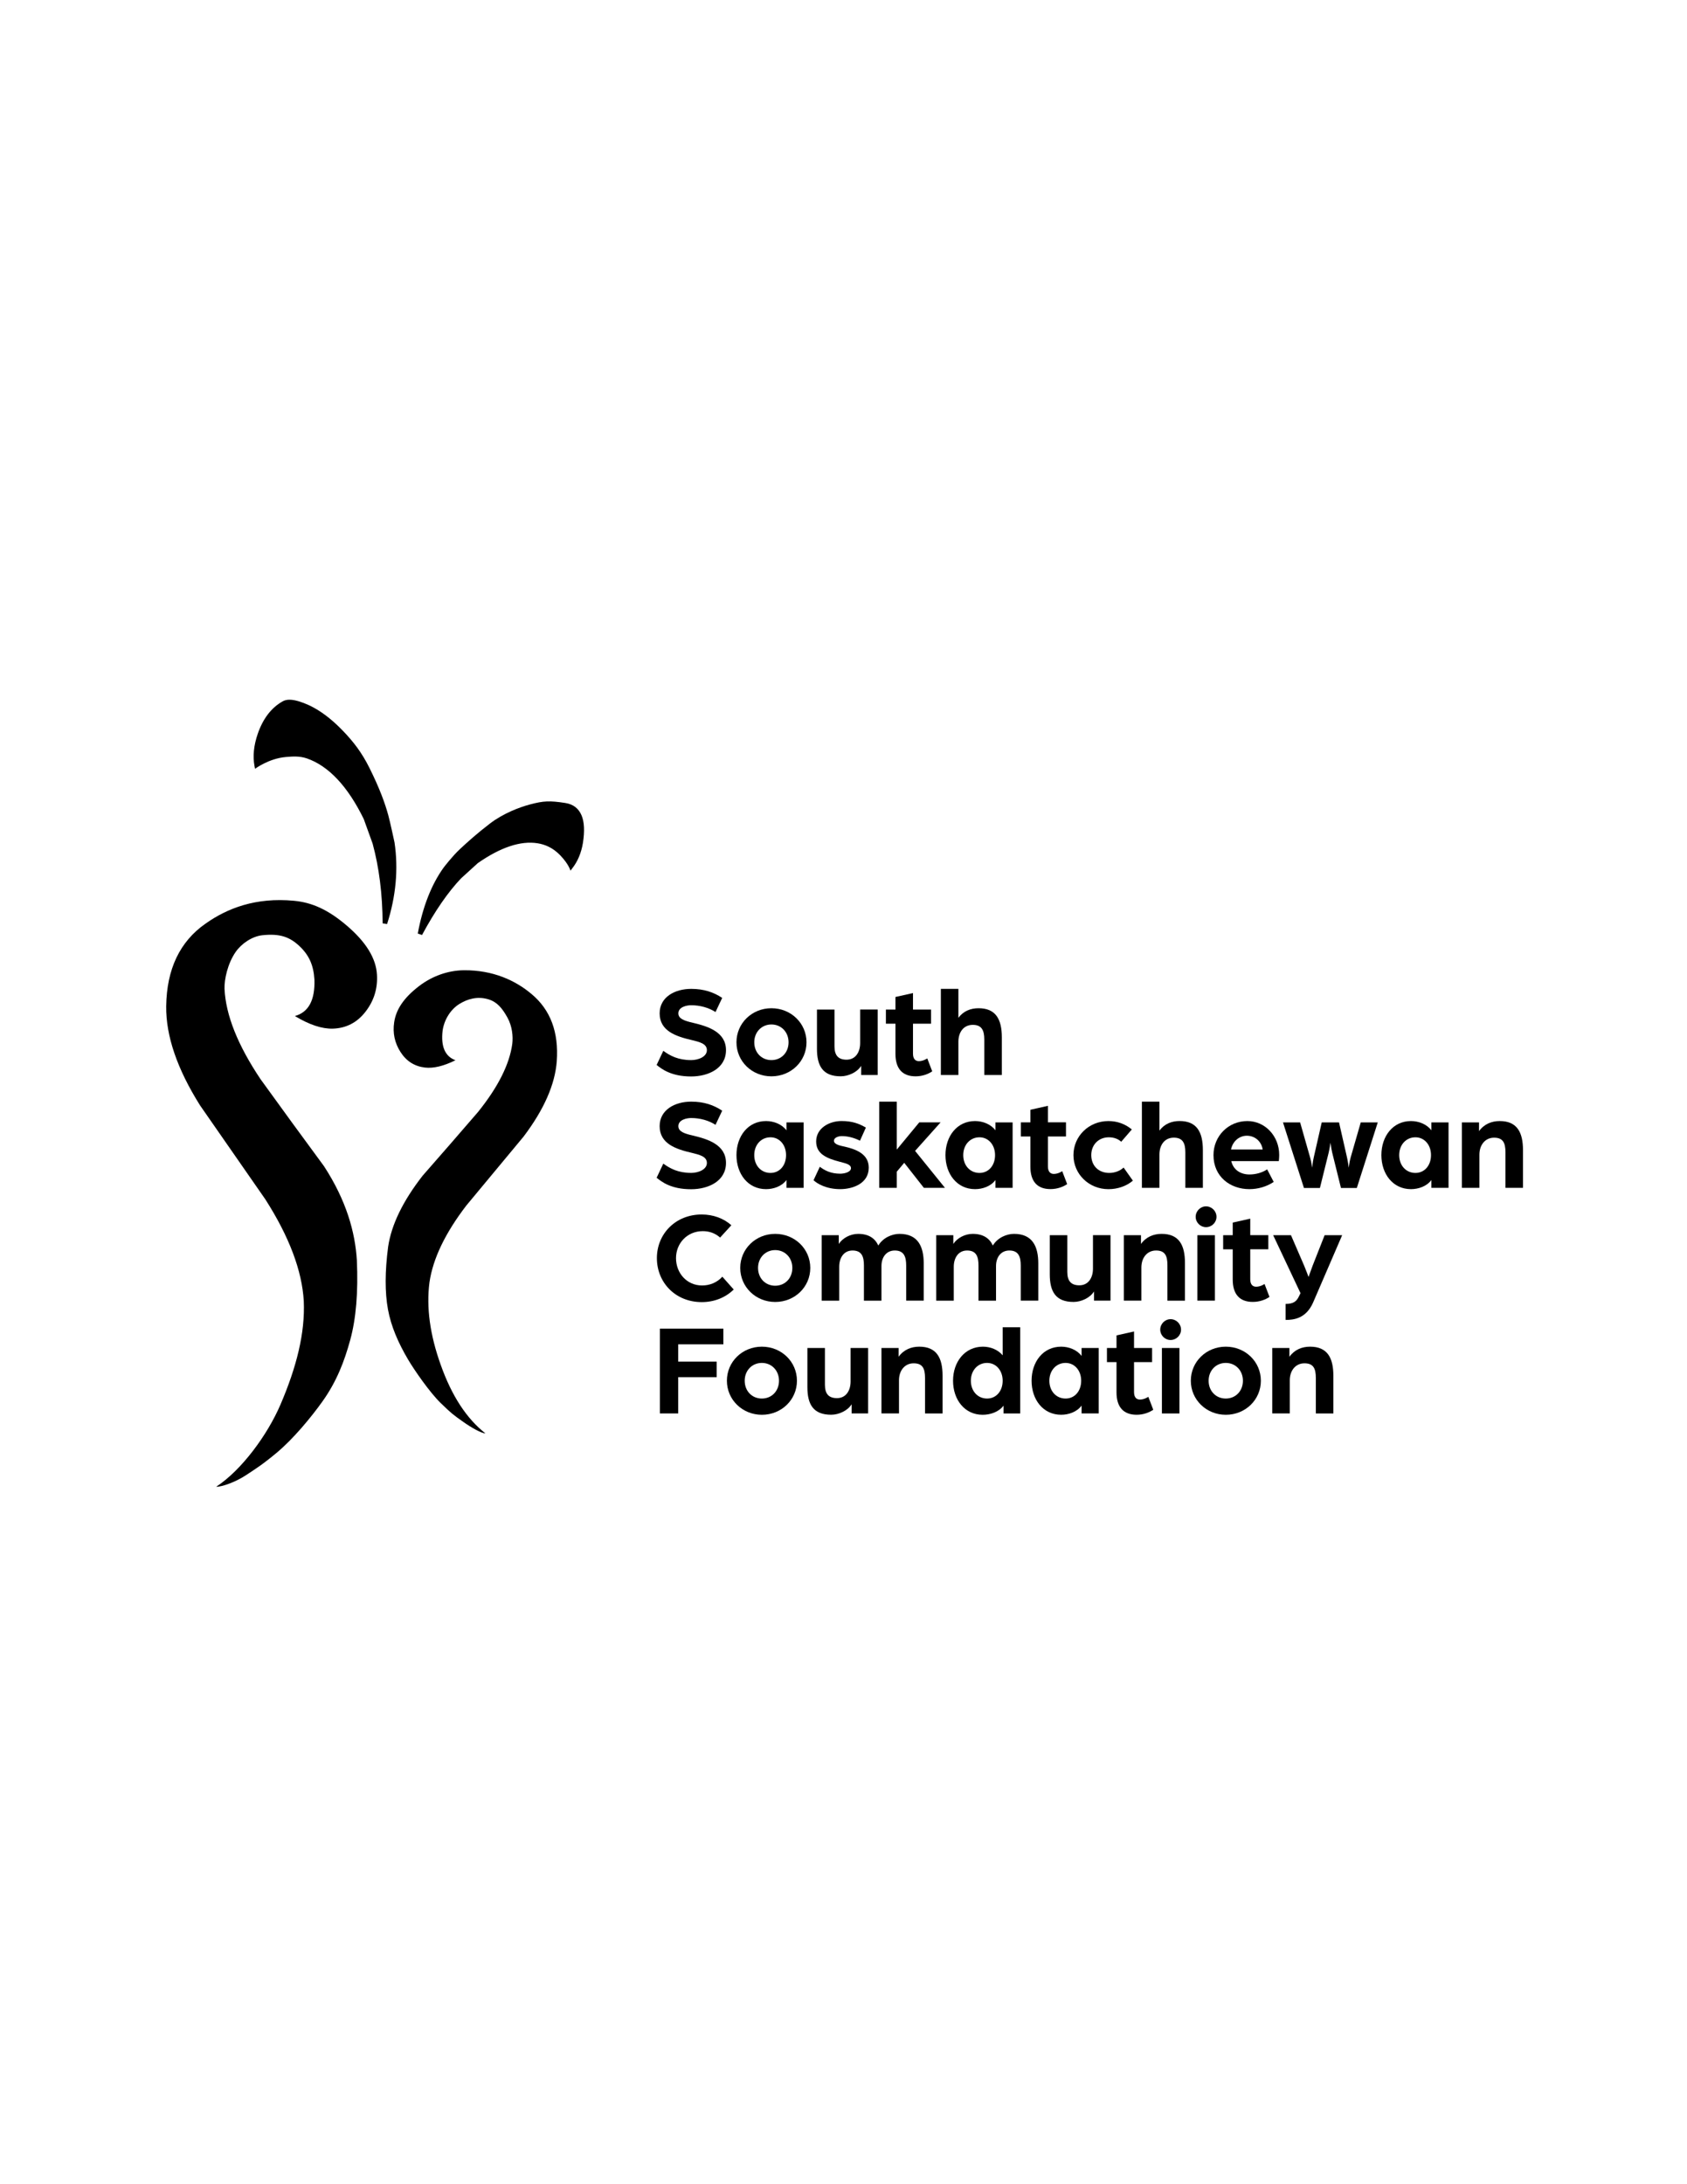<?xml version="1.0" encoding="utf-8"?>
<!-- Generator: Adobe Illustrator 25.4.0, SVG Export Plug-In . SVG Version: 6.00 Build 0)  -->
<svg version="1.1" id="Layer_1" xmlns="http://www.w3.org/2000/svg" xmlns:xlink="http://www.w3.org/1999/xlink" x="0px" y="0px"
	 viewBox="0 0 612 792" style="enable-background:new 0 0 612 792;" xml:space="preserve">
<g>
	<g>
		<path d="M238.21,386.16l2.42-5.13c2.47,1.81,5.41,3.37,10.11,3.37c2.56,0,5.7-1.19,5.7-3.61c0-2.37-2.76-2.99-5.46-3.65
			c-5.74-1.33-11.68-3.28-11.68-9.69c0-5.94,5.56-8.88,11.44-8.88c4.65,0,8.17,1.23,11.25,3.27l-2.42,5.13
			c-2.47-1.61-5.7-2.47-8.83-2.47c-1.62,0-4.65,0.62-4.65,2.95c0,1.99,2.23,2.7,5.27,3.42c5.46,1.28,12.01,3.32,12.01,9.92
			c0,6.65-6.46,9.54-12.63,9.54C243.38,390.33,239.92,387.53,238.21,386.16z"/>
		<path d="M267.17,377.94c0-6.89,5.6-12.35,12.68-12.35c7.12,0,12.73,5.46,12.73,12.35c0,6.88-5.6,12.34-12.73,12.34
			C272.77,390.29,267.17,384.83,267.17,377.94z M286.07,377.94c0-3.71-2.66-6.46-6.22-6.46c-3.56,0-6.22,2.75-6.22,6.46
			c0,3.75,2.66,6.46,6.22,6.46C283.41,384.4,286.07,381.69,286.07,377.94z"/>
		<path d="M296.37,380.27v-14.2h6.36v13.34c0,3.32,1.42,4.84,4.37,4.84c3.32,0,4.94-2.8,4.94-6.03v-12.16h6.36v23.74h-5.98v-3.33
			c-1.42,2.33-4.65,3.8-7.41,3.8C298.45,390.29,296.37,386.44,296.37,380.27z"/>
		<path d="M324.85,382.17V371.2h-3.47v-5.13h3.47v-4.56l6.36-1.42v5.98h6.55v5.13h-6.55v10.87c0,2.04,1,2.71,2.14,2.71
			c1.52,0,2.85-0.86,3.04-1l1.8,4.7c-1.42,0.95-3.51,1.8-6.03,1.8C327.41,390.29,324.85,387.53,324.85,382.17z"/>
		<path d="M341.32,358.57h6.36v10.49c1.85-2.47,4.46-3.47,7.31-3.47c6.17,0,8.45,3.9,8.45,10.54v13.68h-6.36v-12.87
			c0-3.47-1.04-5.32-4.18-5.32c-3.37,0-5.22,2.7-5.22,6.12v12.06h-6.36V358.57z"/>
		<path d="M238.21,427.06l2.42-5.13c2.47,1.8,5.41,3.37,10.11,3.37c2.56,0,5.7-1.19,5.7-3.61c0-2.38-2.76-2.99-5.46-3.66
			c-5.74-1.33-11.68-3.28-11.68-9.69c0-5.93,5.56-8.88,11.44-8.88c4.65,0,8.17,1.23,11.25,3.28l-2.42,5.13
			c-2.47-1.62-5.7-2.47-8.83-2.47c-1.62,0-4.65,0.62-4.65,2.94c0,2,2.23,2.71,5.27,3.42c5.46,1.28,12.01,3.33,12.01,9.92
			c0,6.65-6.46,9.54-12.63,9.54C243.38,431.24,239.92,428.44,238.21,427.06z"/>
		<path d="M267.17,418.85c0-6.84,4.18-12.35,10.73-12.35c2.75,0,5.7,1.09,7.41,3.37v-2.89h6.22v23.74h-6.22v-2.85
			c-1.66,2.28-4.65,3.32-7.41,3.32C271.35,431.19,267.17,425.68,267.17,418.85z M285.16,418.85c0-3.71-2.38-6.46-5.65-6.46
			c-3.42,0-5.89,2.75-5.89,6.46c0,3.75,2.47,6.46,5.89,6.46C282.79,425.31,285.16,422.65,285.16,418.85z"/>
		<path d="M295.13,427.96l2.28-4.89c1.61,1.23,3.85,2.52,7.41,2.52c1.47,0,3.89-0.57,3.89-2s-2.04-1.76-4.08-2.33
			c-4.7-1.23-8.55-2.8-8.55-7.36c0-4.84,4.75-7.41,9.21-7.41c3.9,0,6.36,0.95,8.83,2.38l-2.14,4.75c-2.33-1.14-4.51-1.66-6.6-1.66
			c-1.47,0-2.85,0.67-2.85,1.66c0,1.33,1.99,1.76,4.18,2.23c4.04,0.95,8.45,2.7,8.45,7.55c0,5.84-5.93,7.79-10.35,7.79
			C299.74,431.19,296.46,429.2,295.13,427.96z"/>
		<path d="M318.96,399.47h6.36v17.38l8.17-9.88h7.74l-9.26,10.35l10.83,13.39h-7.65l-7.12-9.07l-2.71,3.23v5.84h-6.36V399.47z"/>
		<path d="M342.99,418.85c0-6.84,4.18-12.35,10.73-12.35c2.75,0,5.7,1.09,7.41,3.37v-2.89h6.22v23.74h-6.22v-2.85
			c-1.66,2.28-4.65,3.32-7.41,3.32C347.17,431.19,342.99,425.68,342.99,418.85z M360.98,418.85c0-3.71-2.38-6.46-5.65-6.46
			c-3.42,0-5.89,2.75-5.89,6.46c0,3.75,2.47,6.46,5.89,6.46C358.61,425.31,360.98,422.65,360.98,418.85z"/>
		<path d="M373.8,423.07V412.1h-3.47v-5.13h3.47v-4.56l6.36-1.43v5.98h6.55v5.13h-6.55v10.87c0,2.04,1,2.71,2.14,2.71
			c1.52,0,2.85-0.85,3.04-1l1.8,4.7c-1.42,0.95-3.51,1.8-6.03,1.8C376.36,431.19,373.8,428.44,373.8,423.07z"/>
		<path d="M389.42,418.85c0-6.89,5.6-12.35,12.68-12.35c3.28,0,6.12,1.09,8.5,3.04l-3.85,4.46c-1.09-1-2.61-1.61-4.51-1.61
			c-3.7,0-6.36,2.71-6.36,6.46c0,3.71,2.52,6.46,6.55,6.46c1.99,0,3.94-0.76,5.18-1.95l3.37,4.75c-2.28,1.95-5.46,3.09-8.88,3.09
			C395.02,431.19,389.42,425.73,389.42,418.85z"/>
		<path d="M414.25,399.47h6.36v10.49c1.85-2.47,4.46-3.47,7.31-3.47c6.17,0,8.45,3.9,8.45,10.54v13.68h-6.36v-12.87
			c0-3.47-1.05-5.32-4.18-5.32c-3.37,0-5.22,2.71-5.22,6.13v12.06h-6.36V399.47z"/>
		<path d="M440.22,418.85c0-6.84,5.32-12.35,12.3-12.35c6.46,0,11.54,5.51,11.54,12.25c0,1.14-0.14,2.28-0.14,2.28h-17.24
			c0.76,3.27,3.47,4.84,6.6,4.84c2.28,0,4.65-0.66,6.41-1.85l2.38,4.56c-2.66,1.75-5.75,2.61-8.83,2.61
			C446.3,431.19,440.22,426.68,440.22,418.85z M458.07,416.81c-0.47-2.99-2.85-4.99-5.75-4.99c-2.75,0-5.13,2-5.74,4.99H458.07z"/>
		<path d="M465.43,406.98h6.22l3.61,12.68c0.47,1.66,0.76,3.75,0.76,3.75s0.19-2.09,0.57-3.71l2.9-12.72h6.27l2.9,12.72
			c0.38,1.62,0.62,3.71,0.62,3.71s0.24-2.09,0.71-3.75l3.66-12.68h6.17l-7.6,23.79h-5.75l-3.18-12.82
			c-0.38-1.62-0.62-3.61-0.62-3.61s-0.28,1.99-0.66,3.61l-3.18,12.82h-5.79L465.43,406.98z"/>
		<path d="M501.13,418.85c0-6.84,4.18-12.35,10.73-12.35c2.76,0,5.7,1.09,7.41,3.37v-2.89h6.22v23.74h-6.22v-2.85
			c-1.66,2.28-4.65,3.32-7.41,3.32C505.31,431.19,501.13,425.68,501.13,418.85z M519.13,418.85c0-3.71-2.37-6.46-5.65-6.46
			c-3.42,0-5.89,2.75-5.89,6.46c0,3.75,2.47,6.46,5.89,6.46C516.75,425.31,519.13,422.65,519.13,418.85z"/>
		<path d="M530.33,406.98h6.22v3.18c1.9-2.61,4.61-3.66,7.5-3.66c6.27,0,8.45,4.04,8.45,10.54v13.68h-6.36v-12.87
			c0-3.47-0.9-5.32-4.13-5.32c-3.18,0-5.32,2.57-5.32,6.17v12.01h-6.36V406.98z"/>
		<path d="M238.3,456.19c0-8.74,6.74-15.81,16.24-15.81c4.23,0,8.02,1.43,10.78,3.9l-4.08,4.46c-2.09-1.8-4.23-2.32-6.31-2.32
			c-5.6,0-9.69,4.37-9.69,9.78c0,5.51,3.99,9.92,9.45,9.92c2.85,0,5.46-1.09,7.36-3.18l4.13,4.65c-2.94,2.85-6.93,4.56-11.63,4.56
			C245.05,472.14,238.3,465.07,238.3,456.19z"/>
		<path d="M268.54,459.75c0-6.88,5.6-12.34,12.68-12.34c7.12,0,12.73,5.46,12.73,12.34c0,6.89-5.6,12.35-12.73,12.35
			C274.15,472.1,268.54,466.64,268.54,459.75z M287.44,459.75c0-3.7-2.66-6.46-6.22-6.46c-3.56,0-6.22,2.76-6.22,6.46
			c0,3.75,2.66,6.46,6.22,6.46C284.78,466.21,287.44,463.5,287.44,459.75z"/>
		<path d="M298.07,447.88h6.22v3.18c1.38-2.13,4.18-3.65,7.03-3.65c3.75,0,6.08,1.56,7.31,4.22c1.71-2.85,4.99-4.22,7.69-4.22
			c6.69,0,8.78,4.6,8.78,10.68v13.53h-6.36V458.9c0-3.13-0.76-5.46-4.13-5.46c-3.13,0-4.84,2.51-4.84,5.65v12.54h-6.36V458.9
			c0-3.13-0.71-5.46-4.13-5.46c-3.23,0-4.84,2.75-4.84,5.89v12.3h-6.36V447.88z"/>
		<path d="M339.62,447.88h6.22v3.18c1.38-2.13,4.18-3.65,7.03-3.65c3.75,0,6.08,1.56,7.31,4.22c1.71-2.85,4.99-4.22,7.69-4.22
			c6.7,0,8.79,4.6,8.79,10.68v13.53h-6.36V458.9c0-3.13-0.76-5.46-4.13-5.46c-3.13,0-4.84,2.51-4.84,5.65v12.54h-6.36V458.9
			c0-3.13-0.71-5.46-4.13-5.46c-3.23,0-4.84,2.75-4.84,5.89v12.3h-6.36V447.88z"/>
		<path d="M380.83,462.08v-14.2h6.36v13.34c0,3.32,1.42,4.84,4.37,4.84c3.32,0,4.94-2.8,4.94-6.03v-12.16h6.36v23.74h-5.98v-3.32
			c-1.42,2.32-4.65,3.8-7.41,3.8C382.92,472.1,380.83,468.25,380.83,462.08z"/>
		<path d="M407.7,447.88h6.22v3.18c1.9-2.61,4.61-3.65,7.5-3.65c6.27,0,8.45,4.03,8.45,10.54v13.68h-6.36v-12.87
			c0-3.47-0.9-5.32-4.13-5.32c-3.18,0-5.32,2.56-5.32,6.17v12.01h-6.36V447.88z"/>
		<path d="M433.76,441.23c0-2.09,1.71-3.8,3.75-3.8c2.09,0,3.8,1.71,3.8,3.8c0,2.04-1.71,3.75-3.8,3.75
			C435.47,444.98,433.76,443.28,433.76,441.23z M434.38,447.88h6.36v23.74h-6.36V447.88z"/>
		<path d="M447.2,463.98v-10.97h-3.47v-5.13h3.47v-4.56l6.36-1.43v5.98h6.55v5.13h-6.55v10.87c0,2.04,1,2.7,2.14,2.7
			c1.52,0,2.85-0.85,3.04-1l1.8,4.7c-1.42,0.95-3.51,1.81-6.03,1.81C449.76,472.1,447.2,469.34,447.2,463.98z"/>
		<path d="M466.38,472.81c2.94,0,4.03-1,4.89-2.85l0.52-1.05l-9.92-21.03h6.46l4.8,11.11c0.71,1.66,1.57,4.04,1.57,4.04
			s1-2.8,1.52-4.18l4.32-10.97h6.36l-10.54,24.41c-2.57,5.84-7.03,6.32-9.97,6.32V472.81z"/>
		<path d="M239.39,481.76h23.03v5.7h-16.38v6.26H260v5.65h-13.96v13.15h-6.65V481.76z"/>
		<path d="M263.7,500.66c0-6.89,5.6-12.35,12.68-12.35c7.12,0,12.73,5.46,12.73,12.35c0,6.89-5.6,12.35-12.73,12.35
			C269.31,513,263.7,507.54,263.7,500.66z M282.6,500.66c0-3.7-2.66-6.46-6.22-6.46c-3.56,0-6.22,2.76-6.22,6.46
			c0,3.75,2.66,6.46,6.22,6.46C279.94,507.12,282.6,504.41,282.6,500.66z"/>
		<path d="M292.9,502.99v-14.2h6.36v13.34c0,3.33,1.42,4.84,4.37,4.84c3.32,0,4.94-2.8,4.94-6.03v-12.16h6.36v23.74h-5.98v-3.33
			c-1.42,2.33-4.65,3.8-7.41,3.8C294.99,513,292.9,509.16,292.9,502.99z"/>
		<path d="M319.77,488.79h6.22v3.18c1.9-2.61,4.61-3.66,7.5-3.66c6.27,0,8.45,4.04,8.45,10.54v13.68h-6.36v-12.87
			c0-3.46-0.9-5.32-4.13-5.32c-3.18,0-5.32,2.57-5.32,6.17v12.01h-6.36V488.79z"/>
		<path d="M345.74,500.66c0-6.84,4.27-12.35,10.83-12.35c2.75,0,5.46,1.09,7.17,3.13v-10.16h6.36v31.25h-6.03v-2.85
			c-1.71,2.28-4.75,3.33-7.6,3.33C349.92,513,345.74,507.5,345.74,500.66z M363.74,500.66c0-3.7-2.37-6.46-5.65-6.46
			c-3.42,0-5.89,2.76-5.89,6.46c0,3.75,2.47,6.46,5.89,6.46C361.36,507.12,363.74,504.46,363.74,500.66z"/>
		<path d="M374.23,500.66c0-6.84,4.18-12.35,10.73-12.35c2.75,0,5.7,1.09,7.41,3.37v-2.9h6.22v23.74h-6.22v-2.85
			c-1.66,2.28-4.65,3.33-7.41,3.33C378.41,513,374.23,507.5,374.23,500.66z M392.22,500.66c0-3.7-2.38-6.46-5.65-6.46
			c-3.42,0-5.89,2.76-5.89,6.46c0,3.75,2.47,6.46,5.89,6.46C389.85,507.12,392.22,504.46,392.22,500.66z"/>
		<path d="M405.04,504.88v-10.97h-3.47v-5.13h3.47v-4.56l6.36-1.42v5.98h6.55v5.13h-6.55v10.87c0,2.04,1,2.71,2.14,2.71
			c1.52,0,2.85-0.86,3.04-1l1.8,4.7c-1.42,0.95-3.51,1.81-6.03,1.81C407.6,513,405.04,510.25,405.04,504.88z"/>
		<path d="M420.9,482.14c0-2.09,1.71-3.8,3.75-3.8c2.09,0,3.8,1.71,3.8,3.8c0,2.04-1.71,3.75-3.8,3.75
			C422.6,485.89,420.9,484.18,420.9,482.14z M421.51,488.79h6.36v23.74h-6.36V488.79z"/>
		<path d="M432,500.66c0-6.89,5.6-12.35,12.68-12.35c7.12,0,12.73,5.46,12.73,12.35c0,6.89-5.6,12.35-12.73,12.35
			C437.61,513,432,507.54,432,500.66z M450.9,500.66c0-3.7-2.66-6.46-6.22-6.46c-3.56,0-6.22,2.76-6.22,6.46
			c0,3.75,2.66,6.46,6.22,6.46C448.24,507.12,450.9,504.41,450.9,500.66z"/>
		<path d="M461.54,488.79h6.22v3.18c1.9-2.61,4.6-3.66,7.5-3.66c6.27,0,8.45,4.04,8.45,10.54v13.68h-6.36v-12.87
			c0-3.46-0.9-5.32-4.13-5.32c-3.18,0-5.32,2.57-5.32,6.17v12.01h-6.36V488.79z"/>
	</g>
</g>
<g>
	<g>
		<g>
			<path d="M140.86,295.61c-1.13-4.11-2.95-9.35-6.84-17.17c-2.78-5.59-5.85-9.57-9.83-13.66c-5.91-6.08-11.14-9.09-15.84-10.49
				c-2.39-0.71-4.31-0.81-5.78,0.01c-4.11,2.28-7.16,6.25-9.08,11.82c-1.44,4.19-1.83,8.12-1.16,11.66l0.19,0.99
				c0,0,5.01-3.76,11.22-4.28c2.49-0.21,4.98-0.38,7.57,0.51c7.9,2.72,14.86,10.15,20.65,21.99l3.22,8.92
				c2.34,8.57,3.57,18.3,3.63,28.91l1.61,0.25c3.22-10.04,4.14-19.97,2.7-29.59C143.06,305.19,141.53,298.05,140.86,295.61z"/>
			<path d="M210.98,295.67c-1.06-2.52-3.03-4.06-5.88-4.5c-5.74-0.89-7.92-0.77-12.78,0.51c-4.01,1.06-9.86,3.33-14.58,6.94
				c-4.52,3.46-8.05,6.62-10.89,9.27c-2.76,2.57-5.78,6.53-5.92,6.71c-4.42,6.14-7.57,14.18-9.37,23.9l1.54,0.54
				c4.64-8.64,9.42-15.56,14.17-20.55l6.06-5.51c8.27-5.77,15.58-8.19,21.72-7.2c2.67,0.43,5.52,1.59,8.17,4.34
				c3.2,3.33,3.72,5.59,3.72,5.59l0.63-0.8c2-2.53,3.31-5.65,3.9-9.27C212.14,301.41,211.98,298.05,210.98,295.67z"/>
		</g>
	</g>
	<g>
		<g>
			<g>
				<path d="M136.75,353.4c0.3,4.99-1.07,9.46-4.13,13.42c-3.06,3.96-7.01,6.01-11.86,6.17c-3.94,0.12-8.53-1.4-13.78-4.57
					c4.96-1.37,7.32-5.76,7.09-13.18c-0.32-5.29-1.97-8.91-5.42-12.16c-3.47-3.27-7.01-4.66-13.48-3.96
					c-3.67,0.4-7.53,2.97-9.67,6.05c-2.94,4.23-4.16,10.03-4.05,13.36c0.44,9.53,4.8,20.46,13.06,32.78
					c7.6,10.53,15.27,21.04,23.03,31.56c8.11,12.47,11.29,23.86,11.92,34.14c0.51,11.5-0.29,21.11-2.4,28.83
					c-2.11,7.71-4.87,15-10.05,22.28c-4.08,5.73-10.62,13.66-16.69,18.7c-5.1,4.24-7.36,5.63-11.15,8.13
					c-3.79,2.49-8.77,4.23-10.74,4.15c9.27-6.05,18.65-18.9,23.33-29.82c5.8-13.52,8.96-25.89,8.44-37.54
					c-0.65-11.04-5.29-23.32-13.93-36.84c-7.97-11.42-15.86-22.77-23.67-34.04c-8.33-13.23-12.43-25.22-12.31-35.98
					c0.18-13.49,4.95-23.48,14.3-29.99c7.86-5.55,18.16-9.57,32.02-8.27c6.52,0.61,12.33,3.14,19.26,9.06
					C132.78,341.59,136.42,347.5,136.75,353.4z"/>
			</g>
			<g>
				<path d="M152.04,357.55c4.69-3.59,10.45-5.69,16.31-5.73c10.58-0.08,18.7,3.75,24.47,8.61c6.86,5.71,9.92,13.84,9.16,24.39
					c-0.63,8.42-4.64,17.52-12.03,27.3c-6.86,8.29-13.79,16.62-20.78,25.01c-7.66,9.99-12.12,19.27-13.37,27.86
					c-1.18,9.07,0.18,19.04,4.08,29.9c3.98,11.23,9.39,19.52,16.23,24.87c-1.55-0.07-5.18-2.15-7.9-4.07
					c-3.8-2.67-4.45-3.16-8.39-6.99c-3.93-3.83-9.52-11.88-11.79-15.74c-3.56-6.04-6.16-12-7.29-18.17
					c-1.13-6.17-1.11-13.74,0.06-22.69c1.18-7.99,5.35-16.6,12.53-25.8c6.76-7.7,13.47-15.4,20.11-23.12
					c7.29-9.07,11.42-17.32,12.41-24.74c0.3-2.59,0-6.29-1.78-9.49c-1.87-3.35-3.72-5.65-6.92-6.6c-3.98-1.19-7.59-0.11-10.51,1.7
					c-3.07,1.9-5.46,5.52-6.07,9.63c-0.68,5.78,0.87,9.37,4.66,10.77c-4.31,2.13-8,3.01-11.07,2.65c-3.77-0.44-6.73-2.31-8.85-5.61
					c-2.12-3.3-2.9-6.89-2.32-10.77C143.65,366.14,146.37,361.89,152.04,357.55z"/>
			</g>
		</g>
	</g>
</g>
</svg>
